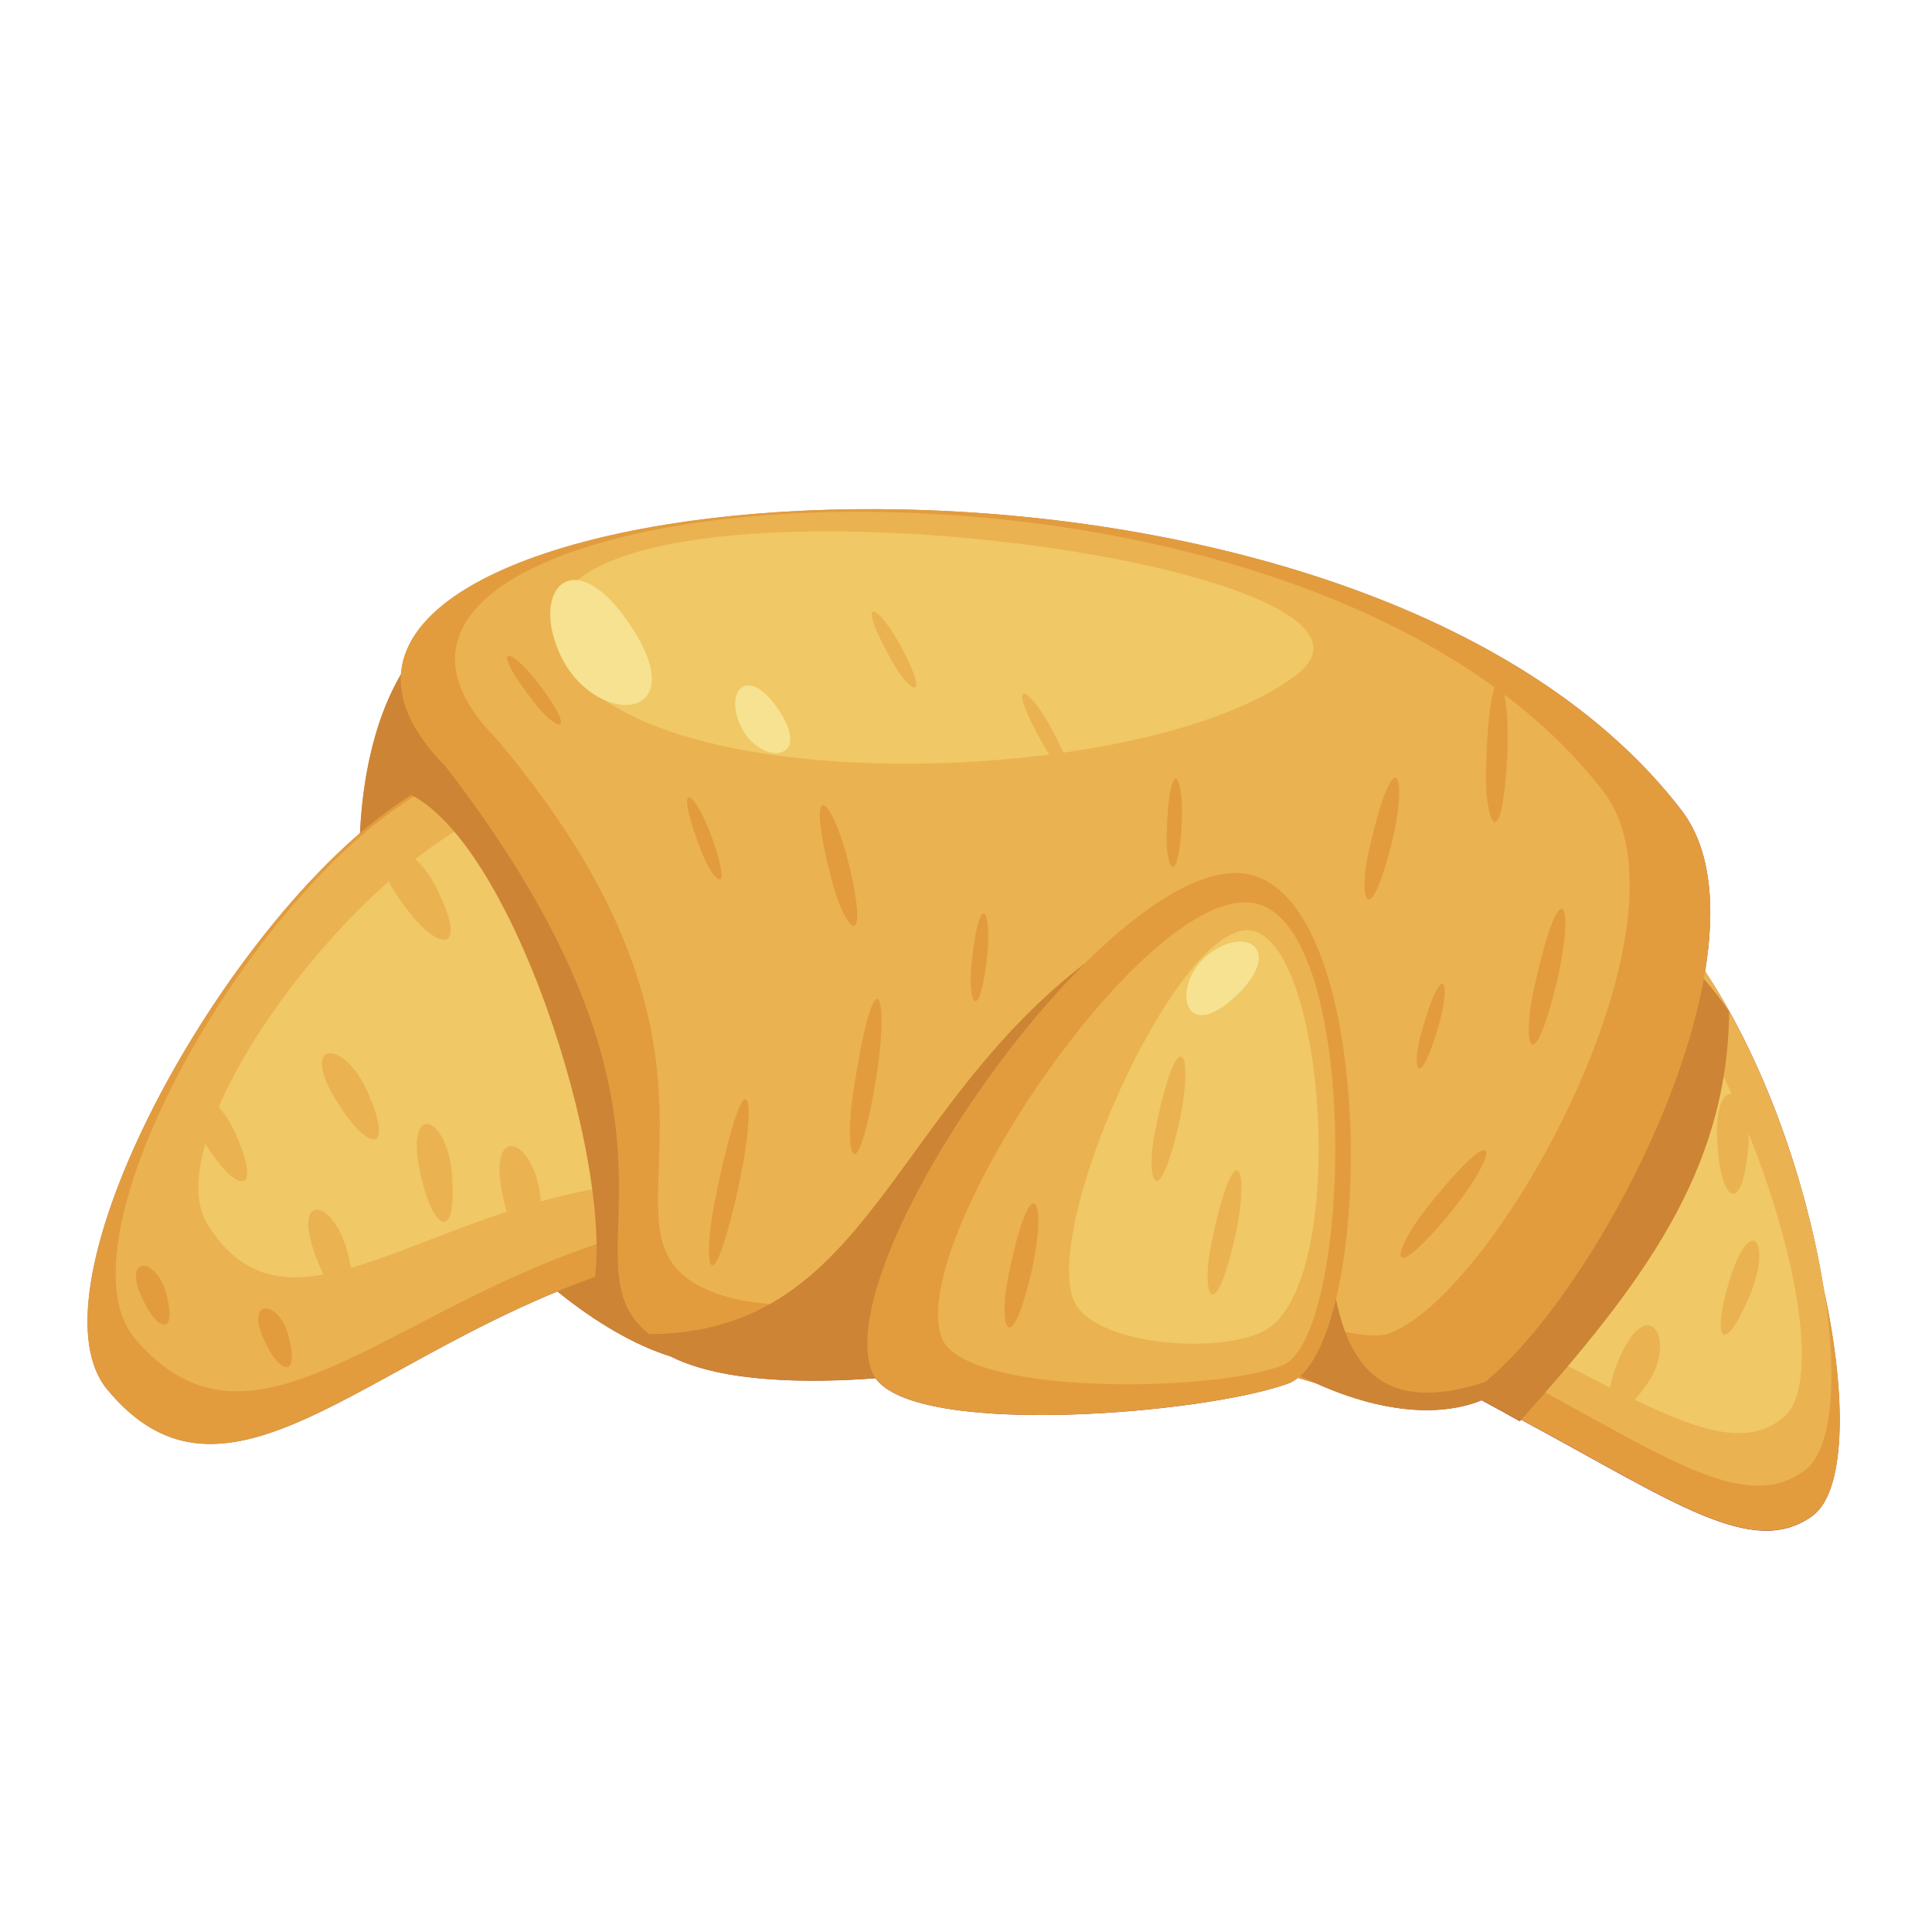 <?xml version="1.0" encoding="utf-8"?>
<!-- Generator: Adobe Illustrator 22.0.0, SVG Export Plug-In . SVG Version: 6.00 Build 0)  -->
<svg version="1.0" id="colores" xmlns="http://www.w3.org/2000/svg" xmlns:xlink="http://www.w3.org/1999/xlink" x="0px" y="0px"
	 viewBox="0 0 1300 1300" style="enable-background:new 0 0 1300 1300;" xml:space="preserve">
<style type="text/css">
	.st0{opacity:0.6;}
	.st1{filter:url(#Adobe_OpacityMaskFilter);}
	.st2{filter:url(#Adobe_OpacityMaskFilter_1_);}
	.st3{mask:url(#SVGID_1_);fill:url(#SVGID_2_);}
	.st4{fill:url(#SVGID_3_);}
	.st5{filter:url(#Adobe_OpacityMaskFilter_2_);}
	.st6{filter:url(#Adobe_OpacityMaskFilter_3_);}
	.st7{mask:url(#SVGID_4_);fill:url(#SVGID_5_);}
	.st8{fill:url(#SVGID_6_);}
	.st9{fill:#D6843A;}
	.st10{fill:#E79C5A;}
	.st11{fill:#AD3E27;}
	.st12{fill:#C26233;}
	.st13{fill:#EDBC75;}
	.st14{fill:#A36B2B;}
	.st15{fill:#C7873F;}
	.st16{fill:#D0A64F;}
	.st17{fill:#EBC56A;}
	.st18{fill:#F2D28A;}
	.st19{fill:#E09A51;}
	.st20{opacity:0.6;fill:url(#SVGID_7_);}
	.st21{fill:url(#SVGID_8_);}
	.st22{fill:#CD8434;}
	.st23{fill:#E29C3E;}
	.st24{fill:#EBB251;}
	.st25{fill:#F0C866;}
	.st26{fill:#F6E290;}
	.st27{fill:#EAE0AB;}
	.st28{opacity:0.8;fill:#EAE0AB;}
	.st29{fill:#F2E9BC;}
	.st30{fill:#DF923C;}
	.st31{fill:#EBB247;}
	.st32{fill:#F1CB5A;}
	.st33{fill:#ECC042;}
	.st34{fill:#D78C33;}
	.st35{fill:#CB7528;}
	.st36{fill:#E9A440;}
	.st37{fill:#CE792C;}
	.st38{fill:#BB4B1D;}
	.st39{fill:#CE4927;}
	.st40{fill:#AF361D;}
	.st41{fill:#E06F30;}
	.st42{fill:#EAAB5B;}
	.st43{fill:#E4AF5D;}
	.st44{fill:#DB9640;}
	.st45{fill:#CB8644;}
	.st46{fill:#F0C75A;}
	.st47{fill:#F3D673;}
	.st48{fill:#F4DA57;}
	.st49{fill:#F1CD54;}
	.st50{fill:#F7E482;}
	.st51{fill:#E3D6CA;}
	.st52{fill:#CAB8A7;}
	.st53{fill:#D0C5BB;}
	.st54{fill:#F4EAE3;}
	.st55{fill:#AF9887;}
	.st56{fill:#CFBDAD;}
	.st57{fill:#EFE4DA;}
	.st58{fill:#FCF7F2;}
	.st59{fill:#CBC0B6;}
	.st60{fill:#AC9A8A;}
	.st61{fill:#CDBBA9;}
	.st62{fill:#CABEB2;}
	.st63{fill:#836050;}
	.st64{fill:#4D3124;}
	.st65{fill:#79412B;}
	.st66{fill:#643321;}
</style>
<g id="color">
</g>
<g id="_x32_0">
	<linearGradient id="SVGID_1_" gradientUnits="userSpaceOnUse" x1="114.111" y1="18.517" x2="1053.741" y2="1408.873">
		<stop  offset="0" style="stop-color:#F1CD64"/>
		<stop  offset="1" style="stop-color:#680035"/>
	</linearGradient>
	<path style="fill:url(#SVGID_1_);" d="M1147.3,653.6c7.2-43.6,3.9-82.6-15.8-108.3c-206.8-269.7-851.4-238.1-861.7-91.6
		c-15.7,26.6-25.5,63.4-27.6,106.9C130.5,656.9,20,872,72.2,935c74.8,90.4,161.5-7.8,302.9-66c26,21.1,52.6,36.4,76.1,43.7
		c35.9,18.2,95.7,17.9,137.9,14.7c28.8,40.2,221.6,24,277.8,3.5c2.2-0.8,4.4-2.2,6.4-3.8c4.1,1.2,8.1,2.4,12.1,3.6
		c58.8,26.4,95.7,18,111.5,11.5c8.9,4.8,17.6,9.5,25.7,14.1c0.3-0.3,0.6-0.7,0.9-1c103.6,55.7,155.8,93.6,195.9,64.8
		c22.5-16.2,23.6-79.5,7.7-152.5C1216.4,798.7,1188.3,715.3,1147.3,653.6z"/>
	<path class="st22" d="M497.7,630C465.4,489.5,386.2,391,321,410.1c-65.3,19-99.1,131.5-66.7,272c32.3,140.5,176.7,252.4,242,233.4
		C561.5,896.4,530.1,770.5,497.7,630z"/>
	<path class="st23" d="M72.2,935c92.7,111.9,203.5-65.5,414.1-97.8c0,0-13.6-310.8-140.2-323.5C219.4,501,3.1,851.5,72.2,935z"/>
	<path class="st24" d="M91.2,901.2c90.2,105,194-57.5,395.2-84.2c0,0-17.2-287.8-138.6-301.5C226.4,501.8,23.9,822.9,91.2,901.2z"/>
	<path class="st25" d="M139.9,824.4c58.9,92.9,157.5-27.8,317.3-30.2c0,0,17.9-232.9-75.2-255.4C288.7,516.3,95.9,755.1,139.9,824.4
		z"/>
	<path class="st23" d="M1219.5,1020c-57.7,41.4-140.2-54.9-364.7-144.1c0,0,79.1-303.2,209.3-272.9
		C1200.7,656.2,1274.9,980.2,1219.5,1020z"/>
	<path class="st24" d="M1213.9,989.8c-57.7,41.4-140.2-54.9-364.7-144.1c0,0,79.1-303.2,209.3-272.9
		C1195,626,1269.2,950.1,1213.9,989.8z"/>
	<path class="st25" d="M1200.7,953.1c-50.6,44.3-139.2-50.8-371.4-136.7c0,0,66.4-286.9,190.8-255.1
		C1147.9,612.2,1247.5,912.1,1200.7,953.1z"/>
	<path class="st22" d="M1163.5,680.8c-25.9-39.2-69.2-70.8-99.3-77.8c-130.3-30.3-209.3,272.9-209.3,272.9
		c70.5,28,124.4,56.1,167.9,80.3C1105,864,1162.4,788.4,1163.5,680.8z"/>
	<path class="st22" d="M398,872.1c19.7-72.9-48.2-298.4-120.7-336.9c-50.5-26.8,59.9-49.8,59.9-49.8s158.3,52.1,153.7,400.9
		L398,872.1z"/>
	<path class="st23" d="M299.9,515.8C514.8,795.1,338,869,473.3,916.3c75,28.3,223-18.7,287.3-16.3c59,2.3,180.8,57.4,211.7,46.4
		c79.9-28.4,232.4-305.6,159.2-401.1C898,240.7,106,320.4,299.9,515.8z"/>
	<path class="st24" d="M334,497.1c194.8,230.2,49.4,336.2,146.9,372.8c68.1,25.7,202.7-17,261.1-14.8
		c53.6,2.1,164.3,52.1,192.3,42.2c72.6-25.8,211.2-277.7,144.7-364.5C866.8,256,157.9,319.5,334,497.1z"/>
	<path class="st22" d="M888.2,763.4c9.4,89.6-4.7,212.3,123.5,162l-5.7,12.1c0,0-50.9,38.2-155.6-25.2L888.2,763.4z"/>
	<path class="st24" d="M342.3,819.7c-21-67.4,17.9-58.3,21.7-11.1C367.7,855.9,351.7,849.9,342.3,819.7z"/>
	<path class="st24" d="M1086.4,922.3c19.8-56.6,43.9-22.8,21.9,8.9C1086.2,962.9,1077.5,947.6,1086.4,922.3z"/>
	<path class="st24" d="M277.8,616.8c-44.3-53-5.2-61.2,15.8-19.4C314.6,639.3,297.7,640.6,277.8,616.8z"/>
	<path class="st24" d="M285.7,800.6c-17.8-61.5,15.2-53.3,18.4-10.1C307.3,833.7,293.7,828.2,285.7,800.6z"/>
	<path class="st24" d="M1156.5,779.5c-7.3-63.9,23.8-49.6,19.8-6.5C1172.2,816.2,1159.8,808.2,1156.5,779.5z"/>
	<path class="st24" d="M1160.4,873.9c14.9-61.4,33.5-41.4,16.8-1.9C1160.5,911.4,1153.7,901.3,1160.4,873.9z"/>
	<path class="st24" d="M217.9,858.1c-27.4-57.6,6.5-55.3,16.5-13.3C244.4,886.9,230.1,883.9,217.9,858.1z"/>
	<path class="st23" d="M181.1,908.3c-20-35.9,6.4-35.4,13.2-8.9C201.1,925.8,190,924.3,181.1,908.3z"/>
	<path class="st23" d="M98.8,879.7c-20-35.9,6.4-35.4,13.2-8.9C118.8,897.3,107.7,895.8,98.8,879.7z"/>
	<path class="st24" d="M233.4,751.1c-37.1-50.8-3.5-55.6,13.9-16.4C264.5,773.9,250,773.9,233.4,751.1z"/>
	<path class="st24" d="M144.7,779.3c-37.1-50.8-3.5-55.6,13.8-16.4C175.9,802.1,161.4,802.1,144.7,779.3z"/>
	<path class="st22" d="M431.4,897.7c165.5,3,166.4-174.6,338-276.2L637.8,921.8C637.8,921.8,475.2,949,431.4,897.7z"/>
	<path class="st23" d="M586.9,923.3c18.7,45.3,222,28.7,280,7.6c58-21.1,62.2-324.5-26.9-342.6C751,570.2,555.8,847.9,586.9,923.3z"
		/>
	<path class="st24" d="M633.5,899.8c14.2,39.4,181.9,37.4,229.2,19c47.3-18.4,53.8-295.2-17.9-310.9
		C773,592.1,609.8,834,633.5,899.8z"/>
	<path class="st25" d="M721.7,873c11,34.2,108.1,39.4,133.4,19.7c51.4-40.1,36.5-251-10.6-266C797.4,611.7,703.3,816.1,721.7,873z"
		/>
	<path class="st25" d="M374.8,430.3c30.8,111.9,396,102.9,497.9,23.5C974.6,374.4,337.7,295.7,374.8,430.3z"/>
	<path class="st23" d="M480.9,808.6c21.7-108.2,31.1-74,14.1-1.5C478,879.6,472.4,850.9,480.9,808.6z"/>
	<path class="st23" d="M573.9,736.5c14.9-100.9,26.4-69,14-1.4C575.5,802.7,568,776,573.9,736.5z"/>
	<path class="st23" d="M678,861.2c15.9-80.9,28.3-55.2,15-1.1C679.8,914.2,671.8,892.8,678,861.2z"/>
	<path class="st24" d="M814.7,839c15.9-80.8,28.3-55.2,15-1.1C816.5,891.9,808.5,870.5,814.7,839z"/>
	<path class="st24" d="M777,762.5c15.9-80.9,28.3-55.2,15-1.1C778.8,815.5,770.8,794,777,762.5z"/>
	<path class="st23" d="M999.9,517.2c2.6-90.7,18-62,13.9-1.3C1009.6,576.7,998.8,552.7,999.9,517.2z"/>
	<path class="st23" d="M1031.9,666.4c19.3-88.4,29.2-57,13.8,1.7C1030.4,726.7,1024.3,700.9,1031.9,666.4z"/>
	<path class="st23" d="M959.2,813.9c54.8-69.4,50.2-36.6,11.6,8.2C932.2,866.9,937.8,841,959.2,813.9z"/>
	<path class="st23" d="M560.4,595c-20.9-78.3,0.5-60.9,12.2-7.4C584.4,641.2,568.6,625.6,560.4,595z"/>
	<path class="st23" d="M920.9,573.3c17.6-79.2,28.2-52.9,14-0.1C920.7,626.1,914,604.2,920.9,573.3z"/>
	<path class="st23" d="M785,561.3c1.7-57.4,12.7-40.8,9.9-2.1C792,597.9,784.3,583.7,785,561.3z"/>
	<path class="st23" d="M472.1,573.3c-20.6-53.1-4.1-42.8,8.2-6.2C492.6,603.6,480.2,594.1,472.1,573.3z"/>
	<path class="st23" d="M360.2,473.7c-34.4-44-15.8-39.4,6.1-8.5C388.1,496,373.6,490.9,360.2,473.7z"/>
	<path class="st24" d="M702.4,501.7c-27.9-49-10.1-41.5,7.2-7.5C727,528.3,713.3,520.9,702.4,501.7z"/>
	<path class="st24" d="M601.1,446.4c-27.9-49-10.1-41.5,7.2-7.5C625.6,472.9,612,465.6,601.1,446.4z"/>
	<path class="st23" d="M653.5,651.3c5.3-57.2,15.3-39.7,10-1.4C658.2,688.4,651.4,673.7,653.5,651.3z"/>
	<path class="st23" d="M956,696.4c15.2-55.2,21.9-36,10,0.6C954.1,733.7,950,718,956,696.4z"/>
	<path class="st26" d="M376.2,438.9c22,50.3,89.1,48.3,50.9-13.6S356.4,393.6,376.2,438.9z"/>
	<path class="st26" d="M497.9,487.5c11.9,27.3,48.3,26.2,27.6-7.4C504.8,446.6,487.2,463,497.9,487.5z"/>
	<path class="st26" d="M816.7,639.6c-29,18.5-23,63.6,11.9,33.3C863.4,642.7,842.8,623,816.7,639.6z"/>
</g>
</svg>
